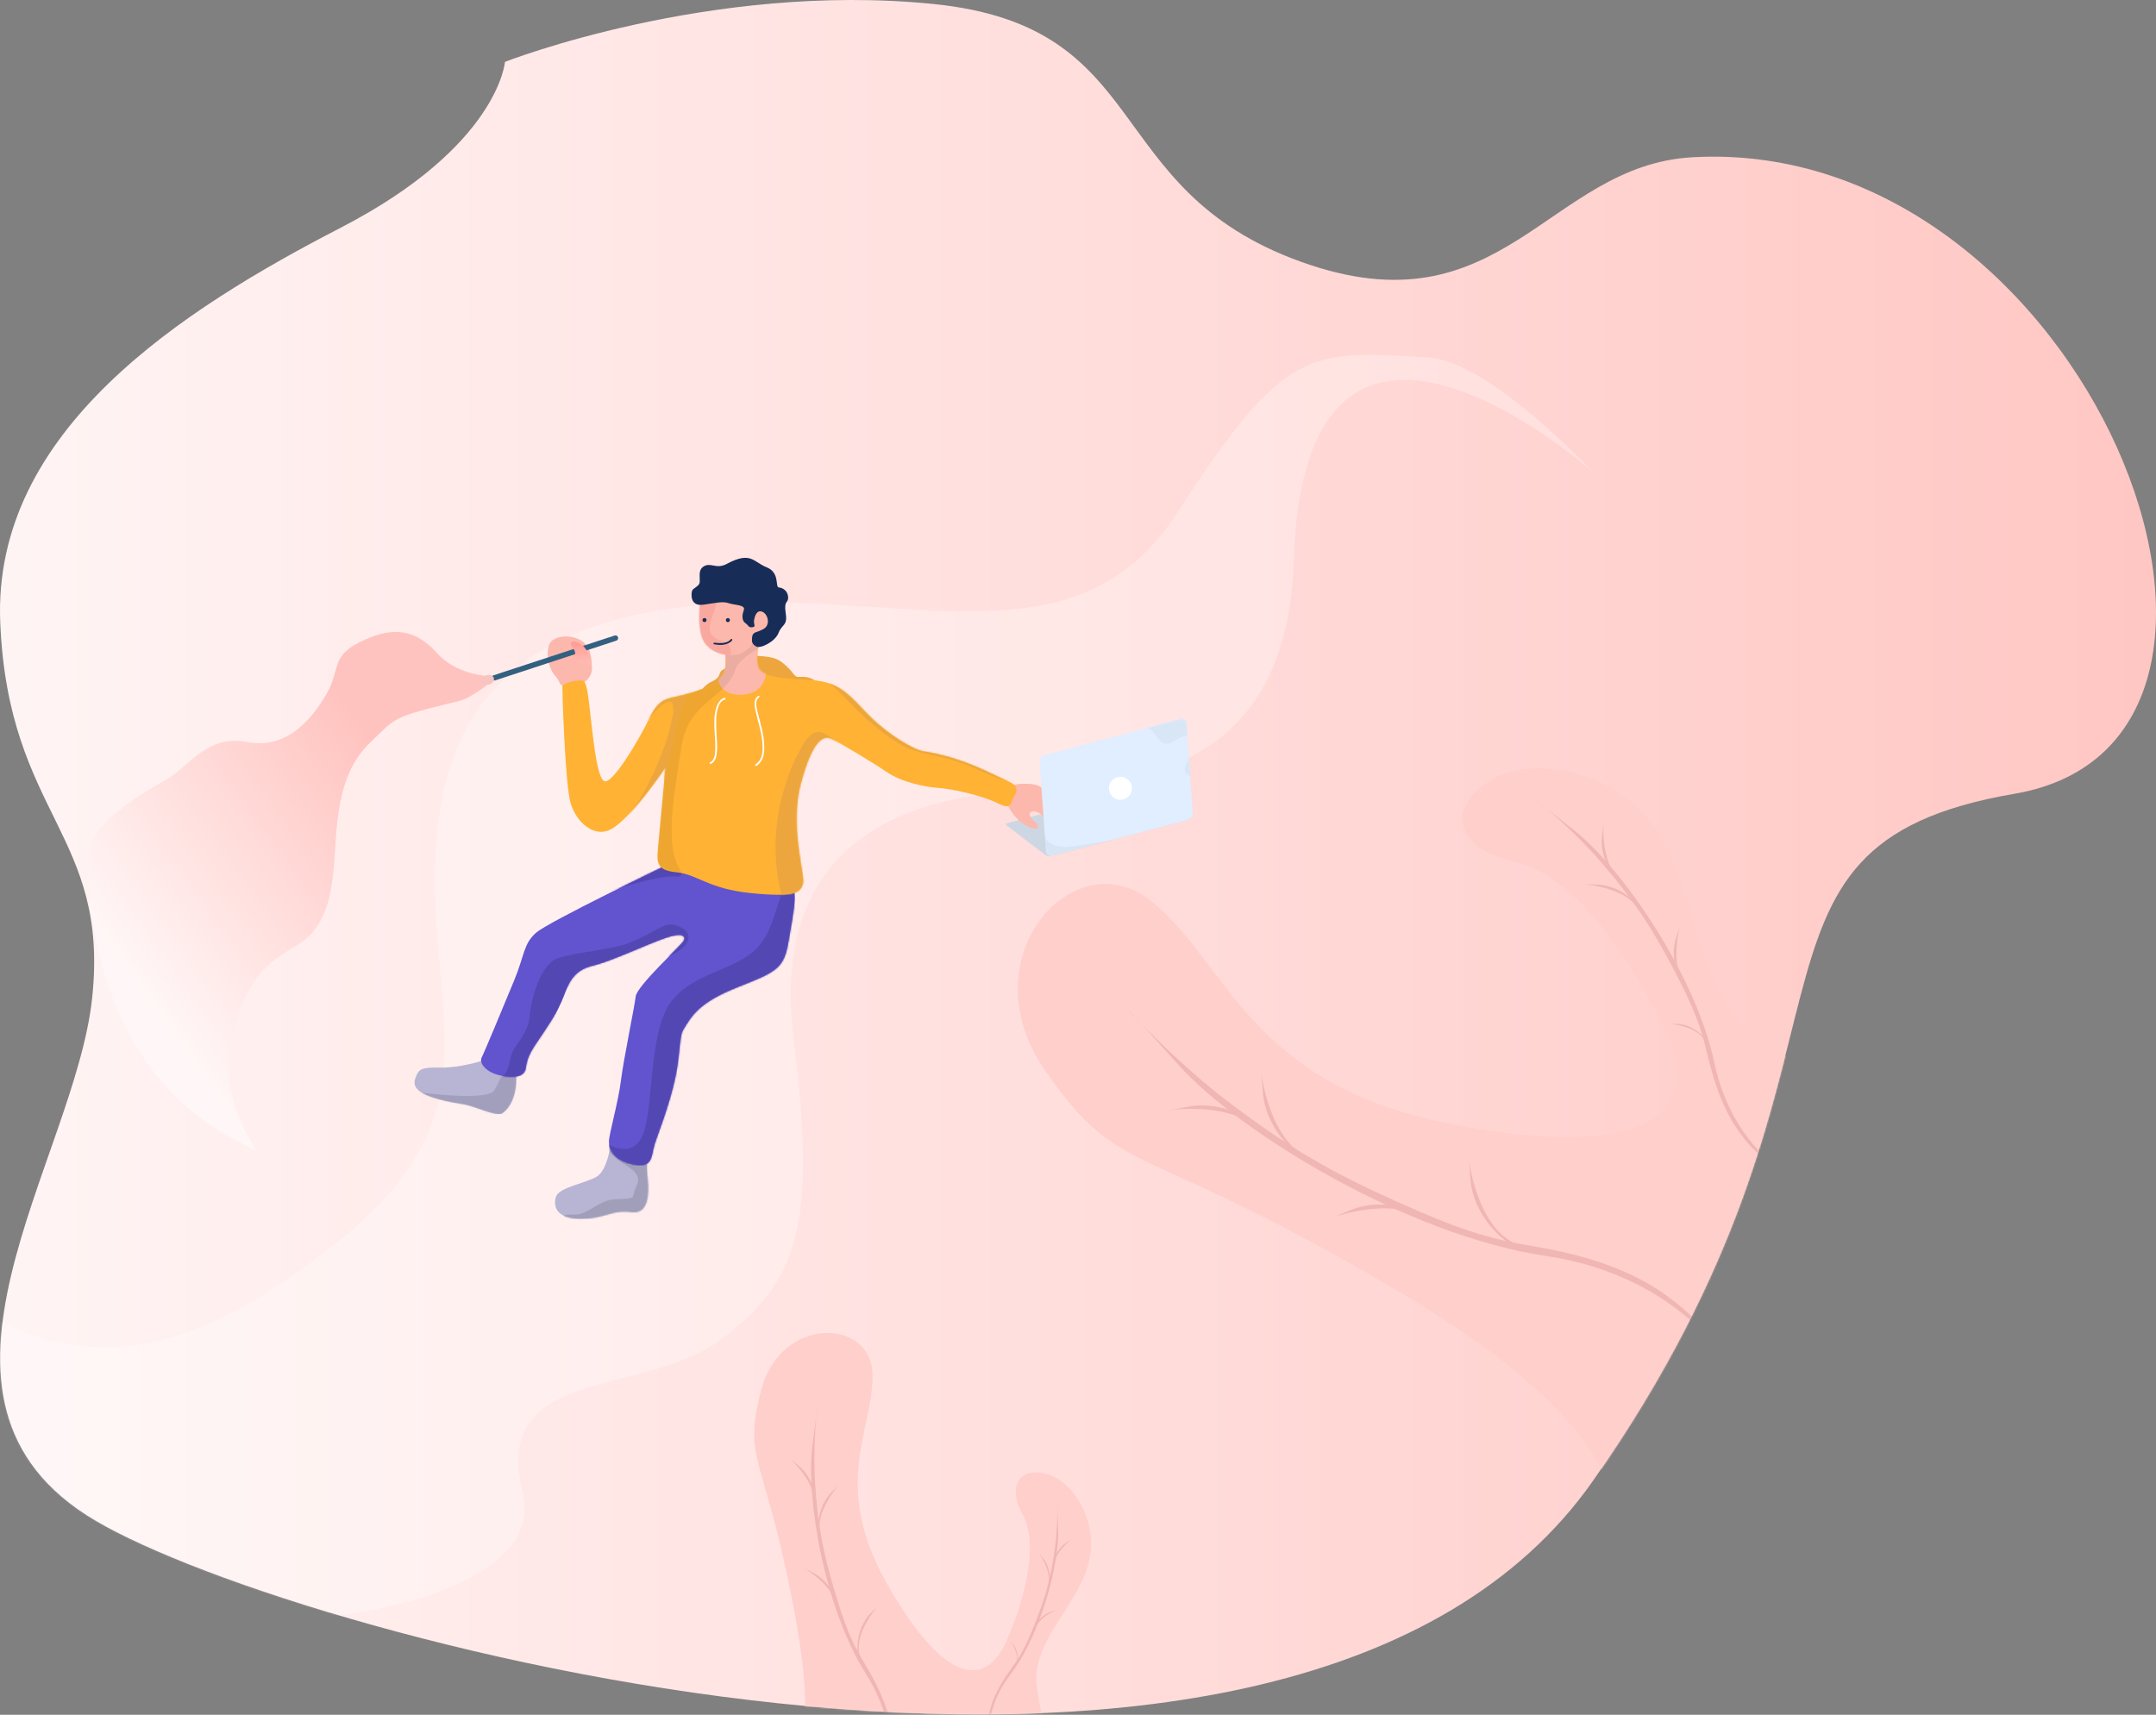 <svg width="1374px" height="1093px" viewBox="0 0 1374 1093" version="1.1" xmlns="http://www.w3.org/2000/svg" xmlns:xlink="http://www.w3.org/1999/xlink">
    <rect x="0" y="0" width="1374" height="1093" fill="#808080" stroke="none"/>
    <!-- Generator: Sketch 60.1 (88133) - https://sketch.com -->
    <title>human</title>
    <desc>Created with Sketch.</desc>
    <defs>
        <linearGradient x1="-1.37264997e-05%" y1="50%" x2="100%" y2="50%" id="linearGradient-1">
            <stop stop-color="#FFF7F7" offset="0%"></stop>
            <stop stop-color="#FFC3BF" offset="100%"></stop>
        </linearGradient>
        <path d="M321.815,39.427 C321.815,39.427 317.753,93.124 217.221,145.1 C116.69,197.076 -5.038,274.251 0.161,396.99 C5.36,519.729 69.803,531.595 58.746,636.038 C47.688,740.481 -68.858,892.833 60.941,969.327 C190.739,1045.821 824.488,1216.746 1015.337,943.688 C1206.188,670.631 1087.077,539.573 1283.802,505.962 C1480.527,472.352 1329.717,86.296 1078.693,100.224 C986.21,105.356 957.603,213.176 829.035,166.83 C700.468,120.484 736.666,16.805 594.599,2.517 C452.533,-11.771 321.816,39.427 321.816,39.427 L321.815,39.427 Z" id="path-2"></path>
        <linearGradient x1="16.244%" y1="72.845%" x2="71.054%" y2="23.378%" id="linearGradient-4">
            <stop stop-color="#FFF7F7" offset="0%"></stop>
            <stop stop-color="#FFC3BF" offset="100%"></stop>
        </linearGradient>
        <path d="M43.544,0.053 C43.544,0.053 29.372,4.698 16.785,4.49 C4.197,4.283 3.047,5.529 1.09,10.356 C-0.867,15.183 -2.46,22.566 30.081,27.707 C38.355,28.659 52.246,36.37 56.367,33.489 C60.488,30.608 65.049,23.525 65.06,11.724 C65.072,-0.077 52.928,6.331 49.798,4.221 C46.667,2.112 43.544,0.053 43.544,0.053 L43.544,0.053 Z" id="path-5"></path>
        <path d="M35.929,0.296 C35.929,0.296 34.142,18.12 26.679,22.403 C19.217,26.686 2.871,29.02 0.909,35.113 C-0.767,40.318 0.221,48.989 16.331,49.098 C32.518,49.207 36.083,43.082 49.01,44.843 C61.937,46.605 59.809,27.968 59.059,21.061 C58.31,14.153 59.56,10.742 58.654,7.982 C57.747,5.222 35.929,0.296 35.929,0.296 L35.929,0.296 Z" id="path-7"></path>
        <path d="M117.866,0.004 C117.866,0.004 44.135,35.461 35.702,42.586 C27.269,49.711 28.201,56.952 21.439,73.247 C14.676,89.542 2.53,118.903 0.786,122.199 C-0.957,125.495 2.716,130.311 8.589,132.575 C14.462,134.838 23.488,135.879 27.014,132.678 C30.54,129.477 26.917,126.191 34.683,114.578 C42.45,102.966 49.307,93.531 53.224,82.941 C55.565,76.611 58.463,66.979 71.127,63.949 C83.791,60.919 106.712,49.844 118.292,46.002 C129.872,42.159 130.628,45.534 129.509,47.947 C128.389,50.36 99.643,76.679 98.895,83.431 C98.147,90.184 91.17,123.412 89.512,136.955 C87.853,150.498 81.942,170.929 81.852,175.793 C81.762,180.657 84.651,188.05 97.414,190.565 C110.178,193.079 108.702,184.971 110.954,177.656 C112.806,171.639 120.466,152.773 124.267,134.626 C127.255,120.356 126.657,108.931 129.094,104.862 C134.63,95.618 139.198,87.245 164.261,77.339 C189.324,67.433 193.462,65.522 196.433,47.623 C199.404,29.725 201.744,19.708 199.055,12.693 C196.368,5.678 117.866,0.004 117.866,0.004 L117.866,0.004 Z" id="path-9"></path>
        <linearGradient x1="33.833%" y1="-2.194%" x2="42.253%" y2="88.59%" id="linearGradient-11">
            <stop stop-color="#FF9990" offset="0%"></stop>
            <stop stop-color="#FFB9B3" offset="100%"></stop>
        </linearGradient>
        <path d="M93.582,3.255 C93.433,1.151 91.685,-0.127 89.682,0.402 L3.442,23.161 C1.438,23.689 -0.067,25.826 0.083,27.929 L4.102,84.469 C4.251,86.572 5.999,87.851 8.002,87.322 L94.242,64.563 C96.245,64.034 97.75,61.898 97.601,59.794 L93.582,3.255 L93.582,3.255 Z" id="path-12"></path>
        <path d="M103.749,7.858 C103.749,7.858 105.773,17.735 101.678,22.834 C97.584,27.932 96.505,28.647 81.993,33.449 C67.481,38.252 63.007,34.548 55.498,49.833 C47.988,65.118 31.935,91.737 26.894,89.841 C22.514,88.194 20.168,66.729 18.629,53.634 C17.035,40.069 16.106,26.821 13.274,25.817 C10.443,24.812 0.183,27.372 0.071,29.313 C-0.04,31.253 1.737,91.986 5.376,103.934 C9.199,116.492 20.044,125.154 29.68,121.137 C42.595,115.753 65.762,81.036 65.762,81.036 C65.762,81.036 62.332,118.271 61.252,129.797 C60.173,141.322 59.235,146.556 72.799,147.911 C86.363,149.267 92.97,158.49 120.422,161.209 C147.875,163.928 151.587,161.045 153.334,155.31 C155.081,149.575 144.594,119.412 152.025,91.442 C159.456,63.472 166.556,60.345 171.638,62.828 C176.719,65.31 197.345,77.554 206.809,83.996 C216.273,90.438 230.677,93.5 239.955,94.152 C249.234,94.805 268.172,99.251 276.861,103.612 C285.55,107.972 285.566,105.048 286.699,101.959 C287.832,98.87 293.643,93.778 284.028,89.827 C274.414,85.876 256.277,74.74 229.623,70.696 C223.886,69.605 208.7,60.776 197.027,49.486 C185.355,38.197 178.675,26.512 158.845,25.389 C139.015,24.266 124.543,23.841 124.395,14.503 C124.248,5.164 124.986,2.181 124.986,2.181 C124.986,2.181 112.722,-1.773 107.751,1.921 C102.779,5.615 103.749,7.858 103.749,7.858 L103.749,7.858 Z" id="path-14"></path>
        <path d="M0.877,1.534 C0.877,1.534 -1.889,20.876 4.588,28.454 C11.066,36.031 23.031,36.713 28.813,33.097 C34.594,29.481 34.519,27.437 34.705,24.512 C34.705,24.512 34.046,21.607 38.858,20.84 C42.794,20.212 45.997,16.065 44.87,11.848 C44.619,10.909 44.154,9.967 43.434,9.059 C39.482,4.074 37.608,6.925 37.136,7.36 C36.663,7.796 34.019,12.282 34.536,14.256 C35.053,16.23 32.81,17.552 31.518,15.41 C30.227,13.269 27.927,13.385 29.879,4.453 C30.441,1.734 16.074,-1.271 5.913,1.316 C3.924,1.823 0.877,1.534 0.877,1.534 L0.877,1.534 Z" id="path-16"></path>
    </defs>
    <g id="Page-1" stroke="none" stroke-width="1" fill="none" fill-rule="evenodd">
        <g id="Portfolio---2" transform="translate(-66, -71)">
            <g id="Banner" transform="translate(66, 71)">
                <g id="human">
                    <mask id="mask-3" fill="white">
                        <use xlink:href="#path-2"></use>
                    </mask>
                    <use id="Path" fill="url(#linearGradient-1)" xlink:href="#path-2"></use>
                    <path d="M-54.991,794.536 C-54.991,794.536 25.197,915.167 166.665,825.975 C308.134,736.784 284.165,681.32 278.204,589.543 C272.243,497.766 289.103,408.386 425.855,388.142 C562.606,367.899 682.145,433.134 750.631,326.328 C819.118,219.522 835.969,223.744 909.532,227.793 C949.451,229.99 1014.92,300.723 1014.92,300.723 C1014.92,300.723 831.396,136.976 824.517,357.165 C820.346,490.675 726.446,500.392 649.261,504.31 C572.076,508.227 490.921,540.771 505.681,660.968 C520.441,781.165 509.278,816.45 459.509,853.75 C409.741,891.05 312.373,870.128 333.13,951.247 C353.888,1032.366 117.953,1059.602 17.951,1004.997 C-82.05,950.392 -54.991,794.536 -54.991,794.536 Z" id="Light-Shape" fill-opacity="0.3" fill="#FFFFFF" mask="url(#mask-3)"></path>
                    <g id="Trees" mask="url(#mask-3)">
                        <g transform="translate(480, 489)">
                            <g id="Tree-2" transform="translate(0.541, 360.368)">
                                <path d="M5.97,303.678 C5.97,303.678 46.901,299.031 27.444,187.757 C7.987,76.483 -7.882,84.908 4.485,36.966 C16.852,-10.976 74.702,-9.322 75.496,26.563 C76.29,62.447 48.399,96.076 84.929,160.444 C121.459,224.812 147.839,226.496 160.988,196.381 C174.137,166.267 180.886,133.272 171.096,115.932 C161.484,98.904 168.402,84.008 188.484,90.811 C200.93,95.028 214.47,112.843 214.784,133.858 C215.31,169.083 176.176,192.416 180.171,225.16 C184.167,257.903 194.131,267.766 178.344,279.585 C162.557,291.405 33.251,313.885 17.507,309.948 C1.763,306.011 5.97,303.678 5.97,303.678 Z" id="Path" fill="#FFCFCB"></path>
                                <g id="Group" transform="translate(21.437, 45.753)" fill="#F0B6B3">
                                    <path d="M62.353,249.928 C62.353,249.928 76.535,214.148 49.757,171.648 C22.979,129.148 11.577,58.755 15.773,26.618 C19.969,-5.519 18.976,0.742 18.976,0.742 C18.976,0.742 15.772,24.831 17.517,50.735 C19.262,76.637 22.131,92.555 29.403,117.257 C36.676,141.958 40.701,151.395 50.004,166.882 C59.307,182.37 65.125,196.758 66.9,210.714 C69.769,233.272 62.353,249.928 62.353,249.928 L62.353,249.928 Z" id="Path"></path>
                                    <path d="M19.489,80.552 C19.489,80.552 17.958,66.076 28.105,55.889 C38.253,45.701 32.458,51.536 32.458,51.536 C32.458,51.536 15.97,69.874 21.285,84.393 C21.285,84.393 19.95,88.652 19.698,85.646 C19.446,82.639 19.489,80.552 19.489,80.552 L19.489,80.552 Z" id="Path"></path>
                                    <path d="M44.511,157.622 C44.511,157.622 42.98,143.146 53.127,132.959 C63.275,122.771 57.48,128.606 57.48,128.606 C57.48,128.606 40.992,146.944 46.307,161.463 C46.307,161.463 44.972,165.722 44.72,162.716 C44.468,159.709 44.511,157.622 44.511,157.622 Z" id="Path"></path>
                                    <path d="M17.916,62.466 C17.916,62.466 17.862,47.909 6.666,38.894 C-4.529,29.878 1.866,35.044 1.866,35.044 C1.866,35.044 20.251,51.467 16.548,66.481 C16.548,66.481 18.339,70.568 18.262,67.552 C18.185,64.536 17.916,62.466 17.916,62.466 L17.916,62.466 Z" id="Path"></path>
                                    <path d="M32.182,128.217 C32.182,128.217 29.145,113.982 16.34,107.47 C3.535,100.959 10.852,104.694 10.852,104.694 C10.852,104.694 32.212,116.971 31.668,132.429 C31.668,132.429 34.259,136.059 33.565,133.123 C32.871,130.188 32.182,128.217 32.182,128.217 L32.182,128.217 Z" id="Path"></path>
                                </g>
                                <g id="Group" transform="translate(148.689, 107.976)" fill="#F0B6B3">
                                    <path d="M1.966,160.381 C1.966,160.381 -5.24,136.23 14.652,110.05 C34.543,83.87 46,38.615 45.098,17.414 C44.196,-3.786 44.487,0.354 44.487,0.354 C44.487,0.354 45.2,16.249 42.583,33.043 C39.966,49.837 37.186,60.053 31.032,75.746 C24.878,91.438 21.715,97.362 14.763,106.928 C7.811,116.495 3.195,125.545 1.24,134.545 C-1.919,149.092 1.966,160.381 1.966,160.381 Z" id="Path"></path>
                                    <path d="M39.594,52.378 C39.594,52.378 41.419,43.024 35.383,35.797 C29.346,28.569 32.793,32.708 32.793,32.708 C32.793,32.708 42.499,45.616 38.203,54.78 C38.203,54.78 38.831,57.634 39.167,55.687 C39.503,53.741 39.594,52.378 39.594,52.378 L39.594,52.378 Z" id="Path"></path>
                                    <path d="M19.079,101.301 C19.079,101.301 20.239,95.357 16.403,90.765 C12.567,86.173 14.757,88.803 14.757,88.803 C14.757,88.803 20.925,97.004 18.195,102.827 C18.195,102.827 18.594,104.641 18.807,103.404 C19.021,102.167 19.079,101.301 19.079,101.301 L19.079,101.301 Z" id="Path"></path>
                                    <path d="M41.656,40.674 C41.656,40.674 42.522,31.183 50.338,25.947 C58.155,20.71 53.689,23.712 53.689,23.712 C53.689,23.712 40.76,33.366 42.318,43.371 C42.318,43.371 40.917,45.934 41.139,43.971 C41.361,42.009 41.656,40.674 41.656,40.674 L41.656,40.674 Z" id="Path"></path>
                                    <path d="M28.593,82.734 C28.593,82.734 31.387,73.625 40.11,70.114 C48.834,66.602 43.848,68.618 43.848,68.618 C43.848,68.618 29.216,75.398 28.688,85.511 C28.688,85.511 26.791,87.729 27.411,85.854 C28.031,83.98 28.593,82.734 28.593,82.734 L28.593,82.734 Z" id="Path"></path>
                                </g>
                            </g>
                            <g id="Tree-1" transform="translate(168.541, 0.368)">
                                <path d="M376.828,498.399 C376.828,498.399 417.931,437.969 246.197,335.846 C74.462,233.722 67.408,264.787 17.415,192.869 C-32.577,120.95 36.545,45.021 85.588,85.329 C134.632,125.637 147.476,201.94 276.049,227.008 C404.622,252.077 437.388,218.525 412.209,166.11 C387.029,113.695 350.583,66.571 316.007,59.747 C282.053,53.048 270.075,26.564 302.425,7.388 C322.474,-4.496 362.025,-2.172 390.572,21.637 C438.422,61.545 424.455,141.103 472.99,173.482 C521.524,205.86 546.274,203.826 543.869,238.695 C541.462,273.564 422.067,473.463 398.579,490.107 C375.091,506.75 376.828,498.399 376.828,498.399 L376.828,498.399 Z" id="Path" fill="#FFCFCB"></path>
                                <g id="Group" transform="translate(70.826, 154.463)" fill="#F0B6B3">
                                    <path d="M385.277,230.008 C385.277,230.008 353.693,169.671 265.725,156.696 C177.758,143.722 70.165,77.897 31.919,35.196 C-6.327,-7.505 0.921,1.051 0.921,1.051 C0.921,1.051 29.522,33.137 66.28,60.656 C103.037,88.176 127.702,102.669 169.241,121.366 C210.78,140.063 228.091,145.53 259.62,150.87 C291.149,156.211 317.175,164.973 337.945,178.676 C371.515,200.826 385.277,230.008 385.277,230.008 L385.277,230.008 Z" id="Path"></path>
                                    <path d="M108.546,92.39 C108.546,92.39 87.361,77.759 85.434,52.359 C83.507,26.96 84.631,41.484 84.631,41.484 C84.631,41.484 90.156,84.813 115.775,94.402 C115.775,94.402 119.941,101.11 115.619,97.982 C111.296,94.854 108.546,92.39 108.546,92.39 L108.546,92.39 Z" id="Path"></path>
                                    <path d="M240.843,147.581 C240.843,147.581 219.659,132.949 217.732,107.55 C215.804,82.15 216.928,96.675 216.928,96.675 C216.928,96.675 222.454,140.003 248.073,149.593 C248.073,149.593 252.239,156.3 247.916,153.172 C243.594,150.045 240.843,147.581 240.843,147.581 Z" id="Path"></path>
                                    <path d="M82.473,73.649 C82.473,73.649 62.888,56.936 37.85,61.605 C12.812,66.273 27.135,63.624 27.135,63.624 C27.135,63.624 70.423,57.824 86.276,80.118 C86.276,80.118 93.829,82.421 89.695,79.047 C85.561,75.673 82.473,73.649 82.473,73.649 L82.473,73.649 Z" id="Path"></path>
                                    <path d="M187.153,130.27 C187.153,130.27 164.549,117.944 141.007,127.664 C117.464,137.384 130.937,131.845 130.937,131.845 C130.937,131.845 172.105,117.263 192.205,135.818 C192.205,135.818 200.07,136.517 195.331,134.067 C190.591,131.615 187.153,130.27 187.153,130.27 L187.153,130.27 Z" id="Path"></path>
                                </g>
                                <g id="Group" transform="translate(330.824, 20.565)" fill="#F0B6B3">
                                    <path d="M165.965,242.443 C165.965,242.443 125.241,224.292 113.136,167.341 C101.031,110.392 53.587,42.796 24.111,19.564 C-5.365,-3.668 0.524,0.715 0.524,0.715 C0.524,0.715 22.667,18.083 42.163,40.968 C61.658,63.854 72.145,79.373 86.074,105.747 C100.002,132.122 104.288,143.208 109.078,163.592 C113.868,183.976 120.666,200.622 130.475,213.629 C146.331,234.654 165.965,242.443 165.965,242.443 L165.965,242.443 Z" id="Path"></path>
                                    <path d="M64.634,67.278 C64.634,67.278 54.201,54.038 37.527,53.826 C20.853,53.615 30.389,53.75 30.389,53.75 C30.389,53.75 58.925,55.574 66.247,71.919 C66.247,71.919 70.801,74.366 68.579,71.669 C66.357,68.974 64.634,67.278 64.634,67.278 L64.634,67.278 Z" id="Path"></path>
                                    <path d="M106.517,151.291 C106.517,151.291 99.888,142.878 89.293,142.744 C78.698,142.609 84.757,142.695 84.757,142.695 C84.757,142.695 102.889,143.854 107.542,154.24 C107.542,154.24 110.436,155.795 109.024,154.082 C107.612,152.369 106.517,151.291 106.517,151.291 Z" id="Path"></path>
                                    <path d="M51.319,51.009 C51.319,51.009 39.592,38.9 41.609,22.345 C43.627,5.791 42.487,15.26 42.487,15.26 C42.487,15.26 40.483,43.788 55.703,53.228 C55.703,53.228 57.519,58.068 55.144,55.506 C52.769,52.944 51.319,51.009 51.319,51.009 Z" id="Path"></path>
                                    <path d="M92.626,117.081 C92.626,117.081 83.641,102.818 89.02,87.033 C94.4,71.247 91.337,80.28 91.337,80.28 C91.337,80.28 83.508,107.784 96.46,120.154 C96.46,120.154 97.241,125.264 95.444,122.268 C93.647,119.273 92.626,117.081 92.626,117.081 L92.626,117.081 Z" id="Path"></path>
                                </g>
                            </g>
                        </g>
                    </g>
                    <g id="Human" mask="url(#mask-3)">
                        <g transform="translate(55.217, 355.29)">
                            <path d="M237.637,91.443 C246.627,89.252 262.358,75.669 262.358,75.669 C262.358,75.669 238.289,77.707 222.973,60.673 C207.658,43.639 191.831,45.034 173.64,54.21 C155.449,63.387 161.767,71.951 152.677,87.366 C143.587,102.781 127.872,122.63 102.267,117.67 C76.661,112.71 65.444,133.216 50.363,141.867 C35.281,150.518 -1.584,171.048 0.272,193.952 C2.129,216.854 2.956,326.241 99.763,374.027 C108.659,378.805 108.547,378.693 108.547,378.693 C108.547,378.693 82.299,341.291 92.3,304.985 C102.3,268.678 113.435,259.429 133.964,247.23 C154.494,235.031 156.963,211.178 158.514,183.748 C160.065,156.318 164.112,133.707 180.946,117.746 C197.78,101.785 193.301,102.248 237.637,91.443 Z" id="Path" fill="url(#linearGradient-4)"></path>
                            <path d="M389.848,88.259 C389.848,88.259 391.753,82.308 398.349,79.176 C405.305,75.873 401.744,73.505 405.984,71.314 C410.225,69.123 419.227,62.121 428.92,62.835 C438.613,63.549 441.284,65.007 445.643,68.969 C450.002,72.93 449.316,73.405 451.777,75.64 C453.806,77.482 459.219,73.568 466.782,80.504 C469.662,83.145 473.541,86.009 471.767,88.028 C469.993,90.046 398.342,97.91 394.938,93.869 C391.535,89.828 389.848,88.259 389.848,88.259 L389.848,88.259 Z" id="Path" fill="#ECA63D"></path>
                            <path d="M586.535,171.066 C585.631,170.377 585.601,169.631 586.469,169.402 L675.199,145.945 C676.067,145.716 677.506,146.089 678.411,146.778 L702.731,165.308 C703.636,165.997 703.666,166.743 702.798,166.972 L614.067,190.429 C613.199,190.658 611.76,190.285 610.856,189.596 L586.535,171.066 Z" id="Behind-Laptop" fill="#CDD7E3"></path>
                            <path d="M252.303,320.76 C252.303,320.76 238.131,325.405 225.543,325.198 C212.956,324.99 211.806,326.236 209.849,331.063 C207.892,335.89 206.299,343.274 238.84,348.414 C247.114,349.367 261.005,357.078 265.126,354.197 C269.247,351.316 273.808,344.233 273.819,332.431 C273.831,320.63 261.687,327.038 258.557,324.929 C255.426,322.819 252.303,320.76 252.303,320.76 L252.303,320.76 Z" id="Left-Leg" fill="#B7B4D4"></path>
                            <g id="Clipped" stroke-width="1" fill="none" transform="translate(208.759, 320.707)">
                                <mask id="mask-6" fill="white">
                                    <use xlink:href="#path-5"></use>
                                </mask>
                                <g id="Left-Leg1"></g>
                                <path d="M-2.619,19.609 C-2.619,19.609 46.436,26.687 51.049,18.959 C55.661,11.232 54.099,11.005 56.814,9.632 C59.53,8.259 67.662,7.252 67.916,10.664 C68.17,14.075 63.772,35.53 53.509,35.093 C43.247,34.657 -2.619,19.609 -2.619,19.609 Z" id="Path" fill-opacity="0.12" fill="#000000" mask="url(#mask-6)"></path>
                            </g>
                            <path d="M334.106,372.753 C334.106,372.753 332.319,390.577 324.856,394.86 C317.394,399.143 301.048,401.477 299.086,407.57 C297.41,412.775 298.398,421.446 314.508,421.555 C330.695,421.664 334.26,415.539 347.187,417.3 C360.114,419.062 357.985,400.425 357.236,393.518 C356.486,386.61 357.737,383.199 356.831,380.44 C355.924,377.68 334.106,372.753 334.106,372.753 L334.106,372.753 Z" id="Right-Leg" fill="#B7B4D4"></path>
                            <g id="Clipped" stroke-width="1" fill="none" transform="translate(298.177, 372.457)">
                                <mask id="mask-8" fill="white">
                                    <use xlink:href="#path-7"></use>
                                </mask>
                                <g id="Path"></g>
                                <path d="M35.383,1.633 C35.383,1.633 32.863,1.668 34.959,5.941 C37.245,10.602 48.265,16.082 50.883,19.067 C56.102,25.02 51.377,27.435 50.232,34.265 C49.637,37.817 39.975,35.483 33.443,37.622 C25.404,40.256 19.672,46.93 11.903,46.488 C-1.493,45.726 9.097,51.626 26.263,50.816 C43.429,50.005 59.706,48.65 63.189,41.487 C66.672,34.324 60.622,21.812 61.632,16.624 C62.641,11.436 66.531,7.876 60.073,4.271 C48.086,-2.422 35.383,1.633 35.383,1.633 L35.383,1.633 Z" id="Path" fill="#A19EBA" mask="url(#mask-8)"></path>
                            </g>
                            <path d="M368.87,196.441 C368.87,196.441 295.139,231.899 286.706,239.023 C278.273,246.148 279.205,253.39 272.442,269.685 C265.68,285.98 253.534,315.34 251.79,318.637 C250.046,321.933 253.719,326.749 259.593,329.012 C265.466,331.276 274.491,332.317 278.017,329.115 C281.543,325.914 277.92,322.628 285.687,311.016 C293.453,299.403 300.311,289.968 304.227,279.379 C306.569,273.048 309.466,263.416 322.13,260.387 C334.795,257.357 357.716,246.282 369.296,242.44 C380.876,238.597 381.632,241.971 380.512,244.384 C379.393,246.797 350.647,273.117 349.899,279.869 C349.151,286.622 342.174,319.85 340.515,333.393 C338.857,346.935 332.945,367.366 332.855,372.23 C332.766,377.094 335.654,384.488 348.418,387.002 C361.182,389.516 359.706,381.409 361.957,374.094 C363.809,368.077 371.469,349.21 375.27,331.064 C378.259,316.794 377.66,305.368 380.097,301.299 C385.633,292.056 390.202,283.682 415.265,273.776 C440.328,263.87 444.466,261.959 447.436,244.061 C450.407,226.163 452.747,216.146 450.059,209.13 C447.371,202.115 368.87,196.441 368.87,196.441 L368.87,196.441 Z" id="Path" fill="#6154CE"></path>
                            <g id="Clipped" stroke-width="1" fill="none" transform="translate(251.004, 196.438)">
                                <mask id="mask-10" fill="white">
                                    <use xlink:href="#path-9"></use>
                                </mask>
                                <g id="Path"></g>
                                <g id="Group" mask="url(#mask-10)" fill="#5347B3">
                                    <g transform="translate(-10.913, 0)" id="Path">
                                        <path d="M0.546,126.935 C2.856,116.208 2.936,128.987 6.134,131.372 C9.331,133.756 9.283,135.771 19.472,135.583 C29.661,135.395 28.066,127.011 31.402,118.598 C33.135,114.225 41.306,106.735 42.196,96.48 C43.085,86.226 48.503,62.768 60.612,58.939 C72.722,55.11 94.654,53.523 105.177,49.424 C124.846,41.762 127.632,35.332 136.02,38.241 C149.093,42.775 143.708,53.35 129.365,58.215 C122.639,60.496 70.683,71.178 66.438,77.921 C62.193,84.663 54.769,107.935 50.052,114.791 C45.335,121.647 37.072,146.452 24.191,144.473 C11.309,142.494 -1.765,137.661 0.546,126.935 Z"></path>
                                        <path d="M90.379,176.611 C90.379,176.611 108.896,189.419 115.133,169.474 C121.37,149.528 118.378,105.006 132.596,86.49 C146.814,67.974 173.191,67.06 187.068,52.559 C196.943,42.24 198.807,27.347 202.815,18.278 C204.44,14.602 209.129,8.95 210.264,11.994 C213.351,20.271 211.318,77.936 193.16,85.695 C175.002,93.455 149.82,105.492 144.582,130.304 C139.343,155.116 138.359,196.557 124.024,198.607 C109.689,200.658 85.948,198.229 86.847,189.582 C87.746,180.936 90.379,176.611 90.379,176.611 Z"></path>
                                        <path d="M89.383,17.672 C89.383,17.672 123.651,5.615 135.153,6.99 C139.018,7.36 139.803,5.632 138.865,3.728 C137.927,1.825 125.591,-0.572 121.743,0.343 C117.896,1.258 91.34,13.414 91.34,13.414 L89.383,17.672 L89.383,17.672 Z"></path>
                                    </g>
                                </g>
                            </g>
                            <g id="Group" stroke-width="1" fill="none" transform="translate(258.044, 0)">
                                <path d="M328.044,155.745 C328.044,155.745 331.642,166.218 340.944,170.988 C350.245,175.759 349.144,170.586 346.237,168.461 C343.33,166.336 341.567,162.871 344.29,161.993 C347.013,161.115 351.527,163.605 354.166,168.715 C356.805,173.824 359.382,173.854 360.689,169.466 C361.995,165.078 363.368,156.591 355.945,150.889 C348.523,145.188 348.756,144.237 338.119,144.304 C327.483,144.371 327.82,150.986 327.842,152.951 C327.865,154.915 328.044,155.745 328.044,155.745 L328.044,155.745 Z" id="Right-Hand" fill="#FCB8AC"></path>
                                <path d="M58.639,79.772 C58.639,79.772 64.229,76.916 63.98,70.18 C63.731,63.443 63.191,56.645 56.682,52.748 C50.173,48.852 39.24,49.853 36.843,55.314 C34.447,60.775 36.291,71.097 40.646,75.656 C45.001,80.216 41.579,82.58 50.189,81.753 C58.799,80.926 58.639,79.772 58.639,79.772 L58.639,79.772 Z" id="Left-Hand" fill="#FCB8AC"></path>
                                <path d="M80.606,50.89 C80.311,49.991 79.342,49.501 78.444,49.796 L1.222,75.151 C0.324,75.446 -0.166,76.415 0.129,77.313 C0.424,78.212 1.393,78.702 2.291,78.407 L79.513,53.052 C80.412,52.757 80.901,51.788 80.606,50.89 Z" id="Path" fill="#346080"></path>
                                <path d="M51.148,65.739 C51.148,65.739 55.13,61.838 52.207,58.357 C49.283,54.875 50.892,53.116 53.205,53.731 C55.518,54.347 61.747,55.925 63.479,68.634" id="Left-Thumb" fill="url(#linearGradient-11)"></path>
                                <path d="M442.805,106.05 C442.655,103.946 440.908,102.668 438.905,103.197 L352.664,125.956 C350.661,126.485 349.156,128.621 349.306,130.725 L353.324,187.264 C353.473,189.368 355.221,190.646 357.224,190.117 L443.465,167.358 C445.468,166.829 446.973,164.693 446.823,162.589 L442.805,106.05 L442.805,106.05 Z" id="Front-Laptop" fill="#E0EEFF"></path>
                                <g id="Clipped" transform="translate(349.222, 102.795)">
                                    <mask id="mask-13" fill="white">
                                        <use xlink:href="#path-12"></use>
                                    </mask>
                                    <g id="Path"></g>
                                    <g id="Group" mask="url(#mask-13)">
                                        <g transform="translate(0.352, -8.801)" id="Path">
                                            <path d="M1.394,79.219 C1.394,79.219 1.34,93.118 21.498,90.152 C41.656,87.186 57.446,84.195 57.446,84.195 C57.446,84.195 7.282,100.419 5.018,98.437 C2.753,96.456 -0.19,83.773 0.334,81.957 C0.858,80.142 1.394,79.219 1.394,79.219 L1.394,79.219 Z" fill-opacity="0.04" fill="#000000"></path>
                                            <path d="M56.129,15.344 C56.129,15.344 64.403,12.53 69.663,15.292 C74.923,18.053 76.271,29.895 86.877,22.184 C97.483,14.473 98.828,29.066 93.739,36.682 C88.65,44.298 98.493,49.918 105.007,43.526 C111.521,37.135 113.607,1.663 93.16,0.36 C72.714,-0.942 48.744,7.731 46.166,11.653 C43.588,15.575 56.129,15.344 56.129,15.344 L56.129,15.344 Z" fill-opacity="0.89" fill="#D7E5F5"></path>
                                            <path d="M50.271,45.86 C54.305,45.336 58.005,48.185 58.53,52.219 C59.054,56.252 56.204,59.953 52.171,60.477 C48.137,61.001 44.437,58.152 43.913,54.119 C43.388,50.085 46.237,46.384 50.271,45.86 L50.271,45.86 Z" fill="#FFFFFF"></path>
                                        </g>
                                    </g>
                                </g>
                                <path d="M148.81,60.664 C148.81,60.664 150.833,70.541 146.739,75.639 C142.645,80.738 141.566,81.453 127.054,86.255 C112.542,91.058 108.068,87.354 100.558,102.639 C93.049,117.923 76.996,144.543 71.955,142.647 C67.575,141 65.229,119.534 63.69,106.44 C62.096,92.875 61.167,79.627 58.335,78.623 C55.504,77.618 45.244,80.178 45.132,82.118 C45.02,84.059 46.798,144.791 50.437,156.74 C54.26,169.298 65.105,177.959 74.741,173.942 C87.656,168.559 110.823,133.842 110.823,133.842 C110.823,133.842 107.393,171.077 106.313,182.603 C105.234,194.128 104.296,199.361 117.86,200.717 C131.424,202.072 138.031,211.296 165.483,214.015 C192.936,216.734 196.648,213.851 198.395,208.116 C200.142,202.381 189.655,172.218 197.086,144.248 C204.517,116.277 211.617,113.151 216.699,115.633 C221.78,118.116 242.406,130.36 251.87,136.802 C261.334,143.244 275.738,146.306 285.016,146.958 C294.295,147.611 313.233,152.057 321.922,156.418 C330.611,160.778 330.627,157.854 331.76,154.765 C332.893,151.676 338.704,146.584 329.089,142.633 C319.474,138.682 301.338,127.546 274.684,123.502 C268.947,122.411 253.761,113.582 242.088,102.292 C230.416,91.003 223.736,79.318 203.906,78.195 C184.076,77.071 169.604,76.647 169.456,67.309 C169.309,57.97 170.047,54.986 170.047,54.986 C170.047,54.986 157.783,51.033 152.812,54.727 C147.84,58.421 148.81,60.664 148.81,60.664 L148.81,60.664 Z" id="Path" fill="#FFB233"></path>
                                <g id="Clipped" transform="translate(45.061, 52.806)">
                                    <mask id="mask-15" fill="white">
                                        <use xlink:href="#path-14"></use>
                                    </mask>
                                    <g id="Path"></g>
                                    <g id="Group" mask="url(#mask-15)">
                                        <g transform="translate(40.484, -8.097)">
                                            <path d="M58.713,31.09 C58.713,31.09 57.922,42.849 73.048,42.882 C88.174,42.916 89.481,30.12 89.431,28.563 C89.38,27.005 87.175,30.16 84.705,23.476 C82.235,16.791 85.658,10.909 85.658,10.909 L81.907,7.646 C81.907,7.646 81.19,11.052 72.201,11.846 C63.212,12.64 62.299,11.928 61.704,15.623 C61.108,19.318 63.615,21.206 62.786,23.891 C61.957,26.575 58.713,31.09 58.713,31.09 L58.713,31.09 Z" id="Path" fill="#FCB8AC" fill-rule="evenodd"></path>
                                            <g id="Shadow" stroke-width="1" fill="none" fill-rule="evenodd">
                                                <path d="M45.223,12.582 C43.767,2.681 50.114,-3.069 57.253,2.19 C63.828,7.035 85.668,-2.842 84.792,12.789 C84.717,14.127 72.203,19.06 69.738,26.992 C64.01,45.425 39.802,46.484 35.459,76.158 C32.115,99.011 24.429,135.116 33.416,152.348 C54.562,192.896 20.647,161.41 19.469,150.684 C17.608,136.322 20.83,113.118 24.93,89.784 C27.229,76.7 26.998,55.456 34.813,46.919 C42.627,38.382 45.185,40.873 50.314,29.456 C55.443,18.04 46.679,22.482 45.223,12.582 Z" id="_-Curve-" fill-opacity="0.07" fill="#000000"></path>
                                                <path d="M25.181,96.825 C25.978,96.719 32.446,51.359 39.83,42.971 C47.585,34.159 28.438,36.076 21.113,42.228 C13.788,48.381 7.722,66.678 12.101,61.192 C49.997,13.726 20.278,100.86 0.14,121.36 C-2.013,123.551 25.181,96.825 25.181,96.825 Z" id="Path" fill="#ECA63D"></path>
                                                <path d="M102.746,180.43 C102.746,180.43 108.376,183.996 109.753,184.419 C113.795,185.662 122.184,181.584 119.205,171.642 C116.227,161.7 116.029,136.61 116.68,113.128 C117.332,89.647 121.973,85.484 130.459,84.128 C138.945,82.773 150.67,93.675 165.276,102.321 C179.882,110.968 223.925,118.198 229.987,121.566 C236.05,124.934 241.012,123.152 241.012,121.644 C241.012,116.83 197.521,106.266 183.771,104.137 C170.021,102.007 143.359,80.673 131.721,70.955 C120.083,61.237 115.832,68.492 107.69,84.381 C83.422,139.138 102.746,180.43 102.746,180.43 L102.746,180.43 Z" id="Path" fill="#ECA63D"></path>
                                                <path d="M129.466,35.483 C129.466,35.483 133.207,38.087 138.773,43.872 C144.34,49.657 166.922,73.326 183.679,78.357 C200.436,83.389 205.643,81.897 226.389,91.55 C247.136,101.203 247.877,96.445 247.877,96.445 C247.877,96.445 223.592,78.644 194.447,72.1 C165.302,65.556 150.561,47.312 144.044,41.014 C137.527,34.716 129.466,35.483 129.466,35.483 Z" id="Path" fill="#ECA63D"></path>
                                            </g>
                                            <path d="M61.92,169.338 C61.92,169.338 70.58,69.263 93.67,44.604" id="Path" fill="none"></path>
                                            <path d="M63.272,44.842 C63.828,45.021 63.792,45.766 62.993,45.966 C60.584,46.6 59.256,49.468 58.578,51.884 C57.336,56.312 57.576,61.009 57.738,65.684 C57.924,71.091 58.727,76.662 57.738,81.744 C57.314,83.921 56.224,86.049 54.14,86.888 C53.475,87.156 52.873,86.234 53.844,85.819 C56.082,84.828 56.706,81.886 56.898,79.798 C57.751,70.501 54.947,60.759 57.519,51.587 C57.664,51.068 57.832,50.555 58.025,50.051 C58.128,49.786 58.237,49.524 58.355,49.266 C58.453,49.051 58.557,48.838 58.667,48.629 C59.617,46.825 61.151,45.029 63.091,44.831 C63.091,44.831 63.175,44.828 63.272,44.842 L63.272,44.842 Z" id="Path" fill="#FFFFFF" fill-rule="evenodd"></path>
                                            <path d="M84.877,43.505 C85.388,43.646 85.443,44.298 84.836,44.624 C82.664,45.853 82.976,49.654 83.739,52.806 C85.583,60.426 88.136,67.996 88.27,75.823 C88.335,79.643 87.897,83.649 85.248,86.473 C84.485,87.286 83.391,88.6 82.564,88.089 C81.712,87.562 83.667,86.612 84.604,85.545 C86.941,82.888 87.226,79.128 87.17,75.842 C87.033,67.833 84.172,59.979 82.5,52.333 C81.842,49.321 81.737,45.707 83.836,43.982 C84.285,43.613 84.781,43.496 84.781,43.496 C84.813,43.499 84.845,43.502 84.877,43.505 L84.877,43.505 Z" id="Path" fill="#FFFFFF" fill-rule="evenodd"></path>
                                        </g>
                                    </g>
                                </g>
                                <path d="M132.891,28.641 C132.891,28.641 130.126,47.983 136.603,55.561 C143.08,63.138 155.046,63.82 160.827,60.204 C166.609,56.588 166.534,54.544 166.719,51.619 C166.719,51.619 166.061,48.714 170.873,47.947 C174.809,47.319 178.011,43.172 176.885,38.954 C176.634,38.016 176.168,37.074 175.449,36.166 C171.496,31.181 169.623,34.032 169.15,34.467 C168.678,34.903 166.033,39.389 166.55,41.363 C167.067,43.337 164.824,44.659 163.533,42.517 C162.241,40.376 159.941,40.492 161.893,31.56 C162.456,28.841 148.089,25.836 137.927,28.423 C135.939,28.929 132.891,28.641 132.891,28.641 L132.891,28.641 Z" id="Path" fill="#FCB8AC"></path>
                                <g id="Clipped" transform="translate(132.015, 27.107)">
                                    <mask id="mask-17" fill="white">
                                        <use xlink:href="#path-16"></use>
                                    </mask>
                                    <g id="Path"></g>
                                    <g id="Group" mask="url(#mask-17)">
                                        <g transform="translate(-7.041, -2.816)">
                                            <path d="M0.736,6.62 C2.924,6.064 18.64,-5.175 18.372,3.164 C18.104,11.503 9.783,21.273 16.921,26.533 C22.835,30.89 27.286,27.196 27.573,37.395 C27.633,39.508 27.514,42.217 27.192,45.717 C25.424,64.939 7.252,42.901 5.795,33 C4.339,23.099 -1.453,7.177 0.736,6.62 L0.736,6.62 Z" id="_-Curve-1" fill-opacity="0.34" fill="#F48A8B"></path>
                                            <circle id="Oval" fill="#172C57" cx="25.639" cy="15.678" r="1.283"></circle>
                                            <path d="M27.987,27.687 C28.257,27.72 28.289,27.792 28.363,27.878 C28.834,28.427 27.786,29.333 26.848,29.936 C24.017,31.758 20.205,31.758 16.886,31.109 C16.886,31.109 16.378,30.91 16.424,30.502 C16.511,29.746 18,30.214 19.259,30.302 C22.296,30.512 25.632,30.186 27.52,27.887 C27.52,27.887 27.685,27.677 27.987,27.687 Z" id="Path" fill="#172C57"></path>
                                            <circle id="Oval" fill="#172C57" cx="10.744" cy="15.652" r="1.283"></circle>
                                        </g>
                                    </g>
                                </g>
                                <path d="M127.653,21.857 C127.653,21.857 125.591,31.444 134.962,30.149 C144.333,28.853 147.206,27.885 151.295,29.229 C155.385,30.573 162.076,30.151 160.749,33.675 C159.423,37.2 159.626,40.47 161.786,41.907 C163.946,43.343 163.544,44.862 166.209,44.511 C168.875,44.162 166.748,42.801 167.354,39.687 C167.959,36.573 169.408,33.2 172.781,34.747 C176.154,36.294 177.886,42.983 173.426,45.572 C168.966,48.162 166.476,47.188 166.083,50.717 C165.692,54.247 166.088,55.083 168.578,56.76 C171.069,58.437 180.665,53.899 182.911,48.095 C185.156,42.291 188.764,43.889 187.463,35.491 C186.162,27.094 189.157,29.385 189.012,25.402 C188.867,21.418 185.629,19.308 183.106,19.168 C180.583,19.028 183.936,9.72 175.362,6.326 C166.789,2.931 165.389,-3.981 150.372,3.9 C143.322,7.995 139.889,2.896 135.215,5.73 C130.542,8.564 134.029,15.218 131.98,17.44 C129.931,19.661 127.925,19.955 127.653,21.857 L127.653,21.857 Z" id="Path" fill="#172C57"></path>
                            </g>
                            <path d="M259.47,76.826 C260.019,78.427 258.795,80.299 256.739,81.003 C254.683,81.707 249.793,80.142 249.793,80.142 C249.793,80.142 252.695,75.907 254.751,75.202 C256.807,74.498 258.922,75.225 259.47,76.826 Z" id="Path" fill="#F7C4C1"></path>
                        </g>
                    </g>
                </g>
            </g>
        </g>
    </g>
</svg>